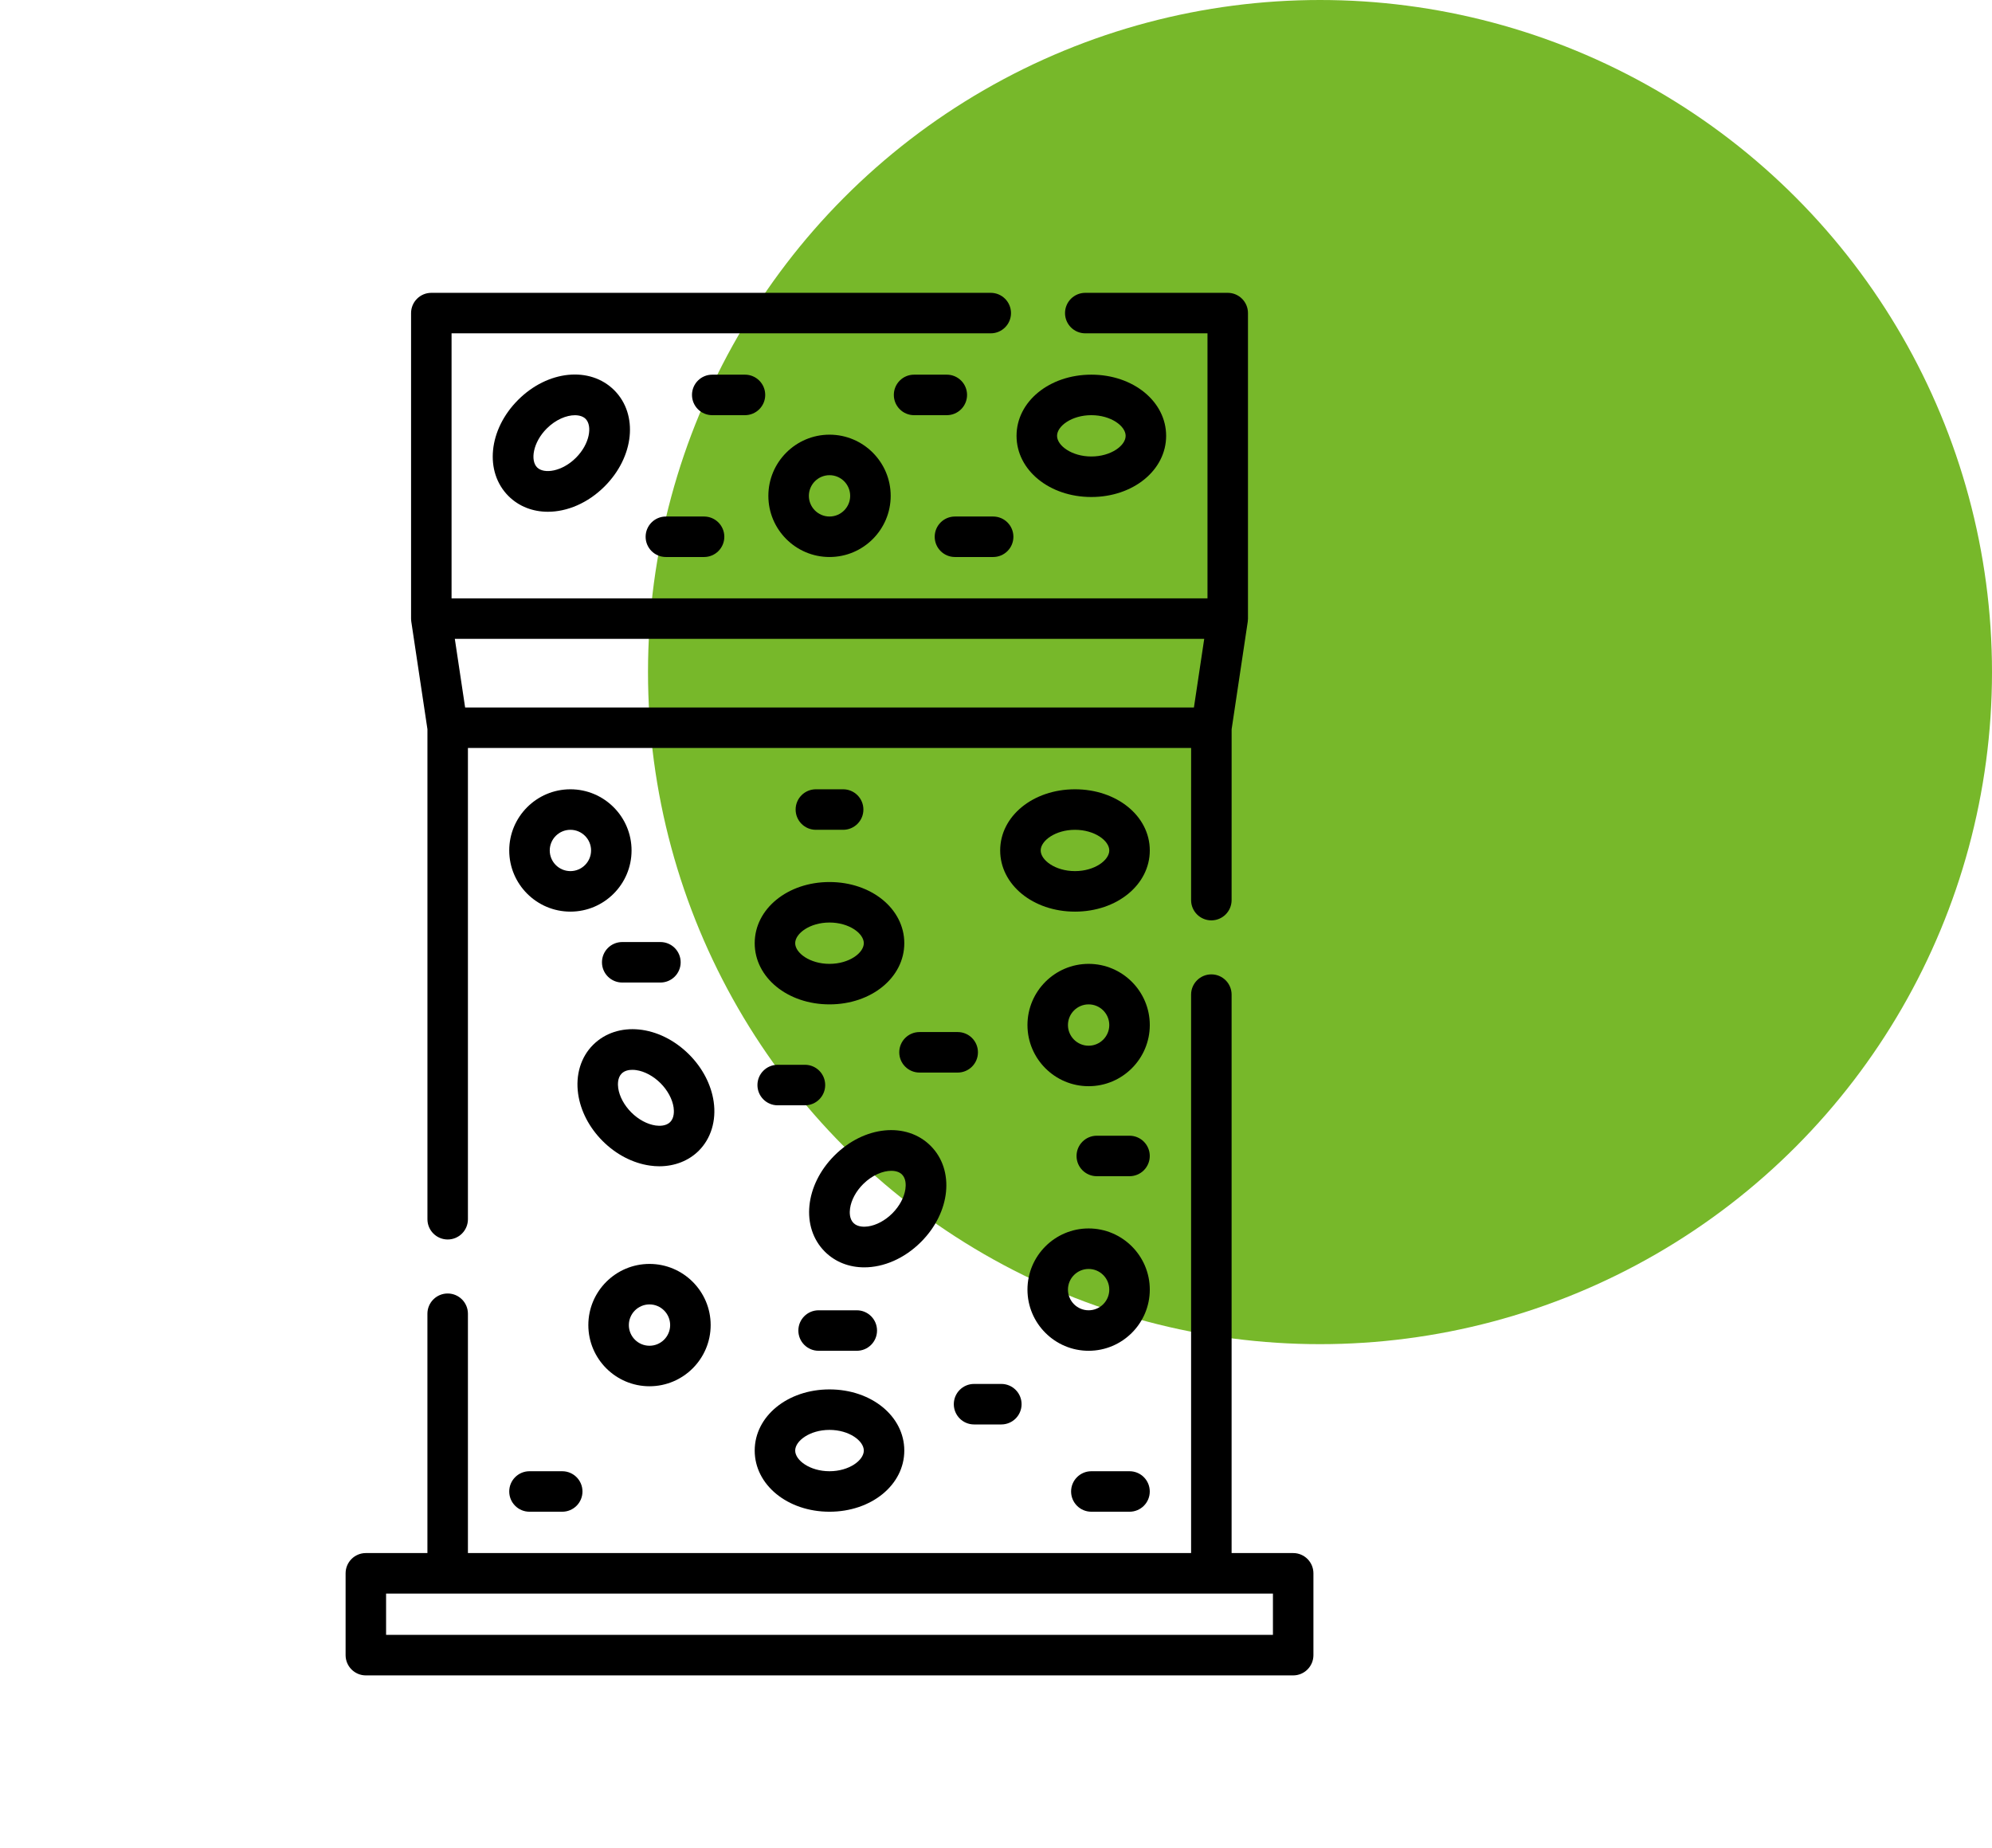 <svg width="83" height="77" viewBox="0 0 83 77" fill="none" xmlns="http://www.w3.org/2000/svg">
<circle cx="55" cy="28" r="28" fill="#77B82A"/>
<path d="M53.883 64.703H51.317V41.438C51.317 40.972 50.939 40.594 50.473 40.594C50.007 40.594 49.629 40.972 49.629 41.438V64.703H19.497V54.733C19.497 54.267 19.119 53.889 18.653 53.889C18.187 53.889 17.809 54.267 17.809 54.733V64.703H15.244C14.778 64.703 14.4 65.081 14.4 65.547V68.956C14.4 69.422 14.778 69.8 15.244 69.8H53.882C54.348 69.8 54.726 69.422 54.726 68.956V65.547C54.726 65.081 54.348 64.703 53.883 64.703ZM53.039 68.112H16.087V66.391H53.039V68.112H53.039Z" fill="black"/>
<path d="M17.131 25.834C17.132 25.845 17.133 25.847 17.137 25.897L17.81 30.38V50.795C17.81 51.261 18.188 51.639 18.654 51.639C19.12 51.639 19.497 51.261 19.497 50.795V31.161H49.63L49.629 37.5C49.629 37.966 50.007 38.344 50.473 38.344H50.473C50.939 38.344 51.316 37.966 51.317 37.5L51.318 30.381L51.99 25.897C51.993 25.869 51.996 25.848 51.999 25.772V13.044C51.999 12.578 51.622 12.2 51.156 12.2H45.22C44.754 12.2 44.376 12.578 44.376 13.044C44.376 13.51 44.754 13.887 45.22 13.887H50.312V24.928H18.815V13.887H41.281C41.747 13.887 42.125 13.51 42.125 13.044C42.125 12.578 41.747 12.2 41.281 12.2H17.972C17.506 12.2 17.128 12.578 17.128 13.044V25.772C17.129 25.798 17.128 25.784 17.131 25.834ZM19.38 29.474L18.951 26.616H50.176L49.747 29.474H19.38Z" fill="black"/>
<path d="M31.446 39.295C31.446 40.724 32.815 41.844 34.562 41.844C36.31 41.844 37.679 40.724 37.679 39.295C37.679 37.866 36.31 36.747 34.562 36.747C32.815 36.747 31.446 37.866 31.446 39.295ZM34.562 38.434C35.38 38.434 35.992 38.889 35.992 39.295C35.992 39.702 35.38 40.156 34.562 40.156C33.744 40.156 33.133 39.702 33.133 39.295C33.133 38.889 33.744 38.434 34.562 38.434Z" fill="black"/>
<path d="M34.562 62.981C36.31 62.981 37.679 61.862 37.679 60.433C37.679 59.004 36.31 57.885 34.562 57.885C32.815 57.885 31.446 59.004 31.446 60.433C31.446 61.862 32.815 62.981 34.562 62.981ZM34.562 59.572C35.38 59.572 35.992 60.027 35.992 60.433C35.992 60.839 35.38 61.294 34.562 61.294C33.745 61.294 33.133 60.839 33.133 60.433C33.133 60.027 33.744 59.572 34.562 59.572Z" fill="black"/>
<path d="M38.776 47.737C38.776 47.737 38.776 47.737 38.776 47.737C37.766 46.727 36.006 46.904 34.77 48.139C33.534 49.375 33.358 51.134 34.368 52.145C34.809 52.585 35.391 52.8 36.011 52.8C36.813 52.8 37.677 52.44 38.374 51.743C39.61 50.507 39.786 48.748 38.776 47.737ZM37.725 49.538C37.676 49.884 37.477 50.253 37.181 50.55C36.884 50.847 36.515 51.045 36.169 51.095C36.017 51.116 35.736 51.127 35.562 50.952C35.387 50.777 35.397 50.496 35.419 50.345C35.468 49.998 35.666 49.629 35.963 49.333C36.339 48.957 36.789 48.778 37.137 48.778C37.324 48.778 37.482 48.83 37.583 48.931C37.758 49.105 37.747 49.386 37.725 49.538Z" fill="black"/>
<path d="M21.588 16.66C20.352 17.896 20.176 19.655 21.186 20.666C21.627 21.106 22.209 21.321 22.829 21.321C23.631 21.321 24.495 20.961 25.192 20.264C26.427 19.028 26.604 17.269 25.594 16.258L25.594 16.258C24.583 15.248 22.823 15.425 21.588 16.66ZM23.998 19.071C23.42 19.649 22.667 19.76 22.379 19.473C22.092 19.185 22.203 18.432 22.781 17.853C23.157 17.477 23.607 17.299 23.954 17.299C24.142 17.299 24.3 17.351 24.4 17.451C24.688 17.739 24.577 18.492 23.998 19.071Z" fill="black"/>
<path d="M23.767 32.883C22.361 32.883 21.218 34.026 21.218 35.431C21.218 36.837 22.361 37.98 23.767 37.98C25.172 37.98 26.315 36.837 26.315 35.431C26.315 34.026 25.172 32.883 23.767 32.883ZM23.767 36.292C23.292 36.292 22.906 35.906 22.906 35.431C22.906 34.957 23.292 34.571 23.767 34.571C24.241 34.571 24.628 34.957 24.628 35.431C24.628 35.906 24.241 36.292 23.767 36.292Z" fill="black"/>
<path d="M45.359 51.179C43.954 51.179 42.811 52.323 42.811 53.728C42.811 55.133 43.954 56.276 45.359 56.276C46.764 56.276 47.908 55.133 47.908 53.728C47.908 52.323 46.764 51.179 45.359 51.179ZM45.359 54.589C44.885 54.589 44.498 54.203 44.498 53.728C44.498 53.253 44.885 52.867 45.359 52.867C45.834 52.867 46.22 53.253 46.22 53.728C46.22 54.203 45.834 54.589 45.359 54.589Z" fill="black"/>
<path d="M32.015 20.658C32.015 22.063 33.158 23.206 34.563 23.206C35.969 23.206 37.112 22.063 37.112 20.658C37.112 19.253 35.969 18.109 34.563 18.109C33.158 18.109 32.015 19.253 32.015 20.658ZM35.424 20.658C35.424 21.133 35.038 21.519 34.563 21.519C34.089 21.519 33.703 21.132 33.703 20.658C33.703 20.183 34.089 19.797 34.563 19.797C35.038 19.797 35.424 20.183 35.424 20.658Z" fill="black"/>
<path d="M45.359 40.156C43.954 40.156 42.811 41.3 42.811 42.705C42.811 44.11 43.954 45.253 45.359 45.253C46.764 45.253 47.908 44.11 47.908 42.705C47.908 41.3 46.764 40.156 45.359 40.156ZM45.359 43.566C44.885 43.566 44.498 43.179 44.498 42.705C44.498 42.23 44.885 41.844 45.359 41.844C45.834 41.844 46.22 42.23 46.22 42.705C46.22 43.179 45.834 43.566 45.359 43.566Z" fill="black"/>
<path d="M27.062 52.657C25.657 52.657 24.514 53.8 24.514 55.205C24.514 56.61 25.657 57.754 27.062 57.754C28.468 57.754 29.611 56.61 29.611 55.205C29.611 53.8 28.468 52.657 27.062 52.657ZM27.062 56.066C26.588 56.066 26.202 55.68 26.202 55.205C26.202 54.731 26.588 54.344 27.062 54.344C27.537 54.344 27.923 54.731 27.923 55.205C27.923 55.68 27.537 56.066 27.062 56.066Z" fill="black"/>
<path d="M44.791 32.883C43.043 32.883 41.674 34.002 41.674 35.431C41.674 36.86 43.043 37.98 44.791 37.98C46.539 37.98 47.908 36.86 47.908 35.431C47.908 34.002 46.539 32.883 44.791 32.883ZM44.791 36.292C43.973 36.292 43.362 35.838 43.362 35.431C43.362 35.025 43.973 34.571 44.791 34.571C45.609 34.571 46.22 35.025 46.22 35.431C46.22 35.838 45.609 36.292 44.791 36.292Z" fill="black"/>
<path d="M45.472 20.706C47.22 20.706 48.589 19.587 48.589 18.158C48.589 16.729 47.22 15.609 45.472 15.609C43.725 15.609 42.356 16.729 42.356 18.158C42.356 19.587 43.725 20.706 45.472 20.706ZM45.472 17.297C46.291 17.297 46.902 17.751 46.902 18.158C46.902 18.564 46.29 19.018 45.472 19.018C44.655 19.018 44.044 18.564 44.044 18.158C44.044 17.751 44.655 17.297 45.472 17.297Z" fill="black"/>
<path d="M29.737 45.901C29.635 45.19 29.272 44.492 28.715 43.934C27.479 42.699 25.72 42.522 24.709 43.533C24.202 44.039 23.976 44.783 24.089 45.572C24.19 46.282 24.553 46.981 25.111 47.538C25.668 48.096 26.367 48.459 27.078 48.56C27.211 48.58 27.343 48.589 27.472 48.589C28.111 48.589 28.695 48.361 29.117 47.94L29.117 47.94C29.624 47.433 29.85 46.69 29.737 45.901ZM27.924 46.747C27.748 46.922 27.468 46.911 27.317 46.89C26.97 46.84 26.601 46.642 26.304 46.345C26.008 46.048 25.809 45.679 25.759 45.333C25.738 45.181 25.728 44.901 25.902 44.726C26.026 44.602 26.202 44.571 26.349 44.571C26.409 44.571 26.465 44.577 26.509 44.583C26.856 44.632 27.225 44.831 27.522 45.127C27.818 45.424 28.017 45.793 28.067 46.14C28.088 46.291 28.098 46.572 27.924 46.747Z" fill="black"/>
<path d="M22.062 62.981H23.426C23.892 62.981 24.27 62.604 24.27 62.138C24.27 61.672 23.892 61.294 23.426 61.294H22.062C21.596 61.294 21.218 61.672 21.218 62.138C21.218 62.604 21.596 62.981 22.062 62.981Z" fill="black"/>
<path d="M45.473 61.294C45.007 61.294 44.629 61.672 44.629 62.138C44.629 62.604 45.007 62.981 45.473 62.981H47.064C47.53 62.981 47.907 62.604 47.907 62.138C47.907 61.672 47.53 61.294 47.064 61.294H45.473Z" fill="black"/>
<path d="M35.131 34.571C35.597 34.571 35.975 34.193 35.975 33.727C35.975 33.261 35.597 32.883 35.131 32.883H33.995C33.529 32.883 33.151 33.261 33.151 33.727C33.151 34.193 33.529 34.571 33.995 34.571H35.131Z" fill="black"/>
<path d="M40.586 59.345H41.722C42.188 59.345 42.566 58.967 42.566 58.501C42.566 58.035 42.188 57.657 41.722 57.657H40.586C40.12 57.657 39.742 58.035 39.742 58.501C39.742 58.967 40.12 59.345 40.586 59.345Z" fill="black"/>
<path d="M34.383 45.205C34.383 44.739 34.006 44.361 33.54 44.361H32.403C31.937 44.361 31.56 44.739 31.56 45.205C31.56 45.671 31.937 46.049 32.403 46.049H33.54C34.006 46.049 34.383 45.671 34.383 45.205Z" fill="black"/>
<path d="M34.108 56.276H35.7C36.166 56.276 36.543 55.899 36.543 55.433C36.543 54.967 36.166 54.589 35.7 54.589H34.108C33.642 54.589 33.265 54.967 33.265 55.433C33.265 55.899 33.642 56.276 34.108 56.276Z" fill="black"/>
<path d="M47.063 47.316H45.7C45.234 47.316 44.856 47.694 44.856 48.16C44.856 48.626 45.234 49.003 45.7 49.003H47.063C47.529 49.003 47.907 48.626 47.907 48.16C47.907 47.694 47.529 47.316 47.063 47.316Z" fill="black"/>
<path d="M40.748 43.841C40.748 43.375 40.37 42.997 39.904 42.997H38.313C37.847 42.997 37.469 43.375 37.469 43.841C37.469 44.307 37.847 44.685 38.313 44.685H39.904C40.37 44.685 40.748 44.307 40.748 43.841Z" fill="black"/>
<path d="M40.294 16.453C40.294 15.987 39.916 15.609 39.45 15.609H38.086C37.62 15.609 37.243 15.987 37.243 16.453C37.243 16.919 37.62 17.297 38.086 17.297H39.45C39.916 17.297 40.294 16.919 40.294 16.453Z" fill="black"/>
<path d="M31.884 16.453C31.884 15.987 31.506 15.609 31.04 15.609H29.677C29.211 15.609 28.833 15.987 28.833 16.453C28.833 16.919 29.211 17.297 29.677 17.297H31.04C31.506 17.297 31.884 16.919 31.884 16.453Z" fill="black"/>
<path d="M25.082 40.091C25.082 40.557 25.46 40.934 25.926 40.934H27.517C27.983 40.934 28.361 40.557 28.361 40.091C28.361 39.625 27.983 39.247 27.517 39.247H25.926C25.46 39.247 25.082 39.625 25.082 40.091Z" fill="black"/>
<path d="M27.745 21.519C27.279 21.519 26.901 21.896 26.901 22.363C26.901 22.829 27.279 23.206 27.745 23.206H29.336C29.802 23.206 30.18 22.829 30.18 22.363C30.18 21.896 29.802 21.519 29.336 21.519H27.745Z" fill="black"/>
<path d="M39.79 23.206H41.381C41.847 23.206 42.225 22.829 42.225 22.363C42.225 21.896 41.847 21.519 41.381 21.519H39.79C39.324 21.519 38.946 21.896 38.946 22.363C38.946 22.829 39.324 23.206 39.79 23.206Z" fill="black"/>
</svg>
